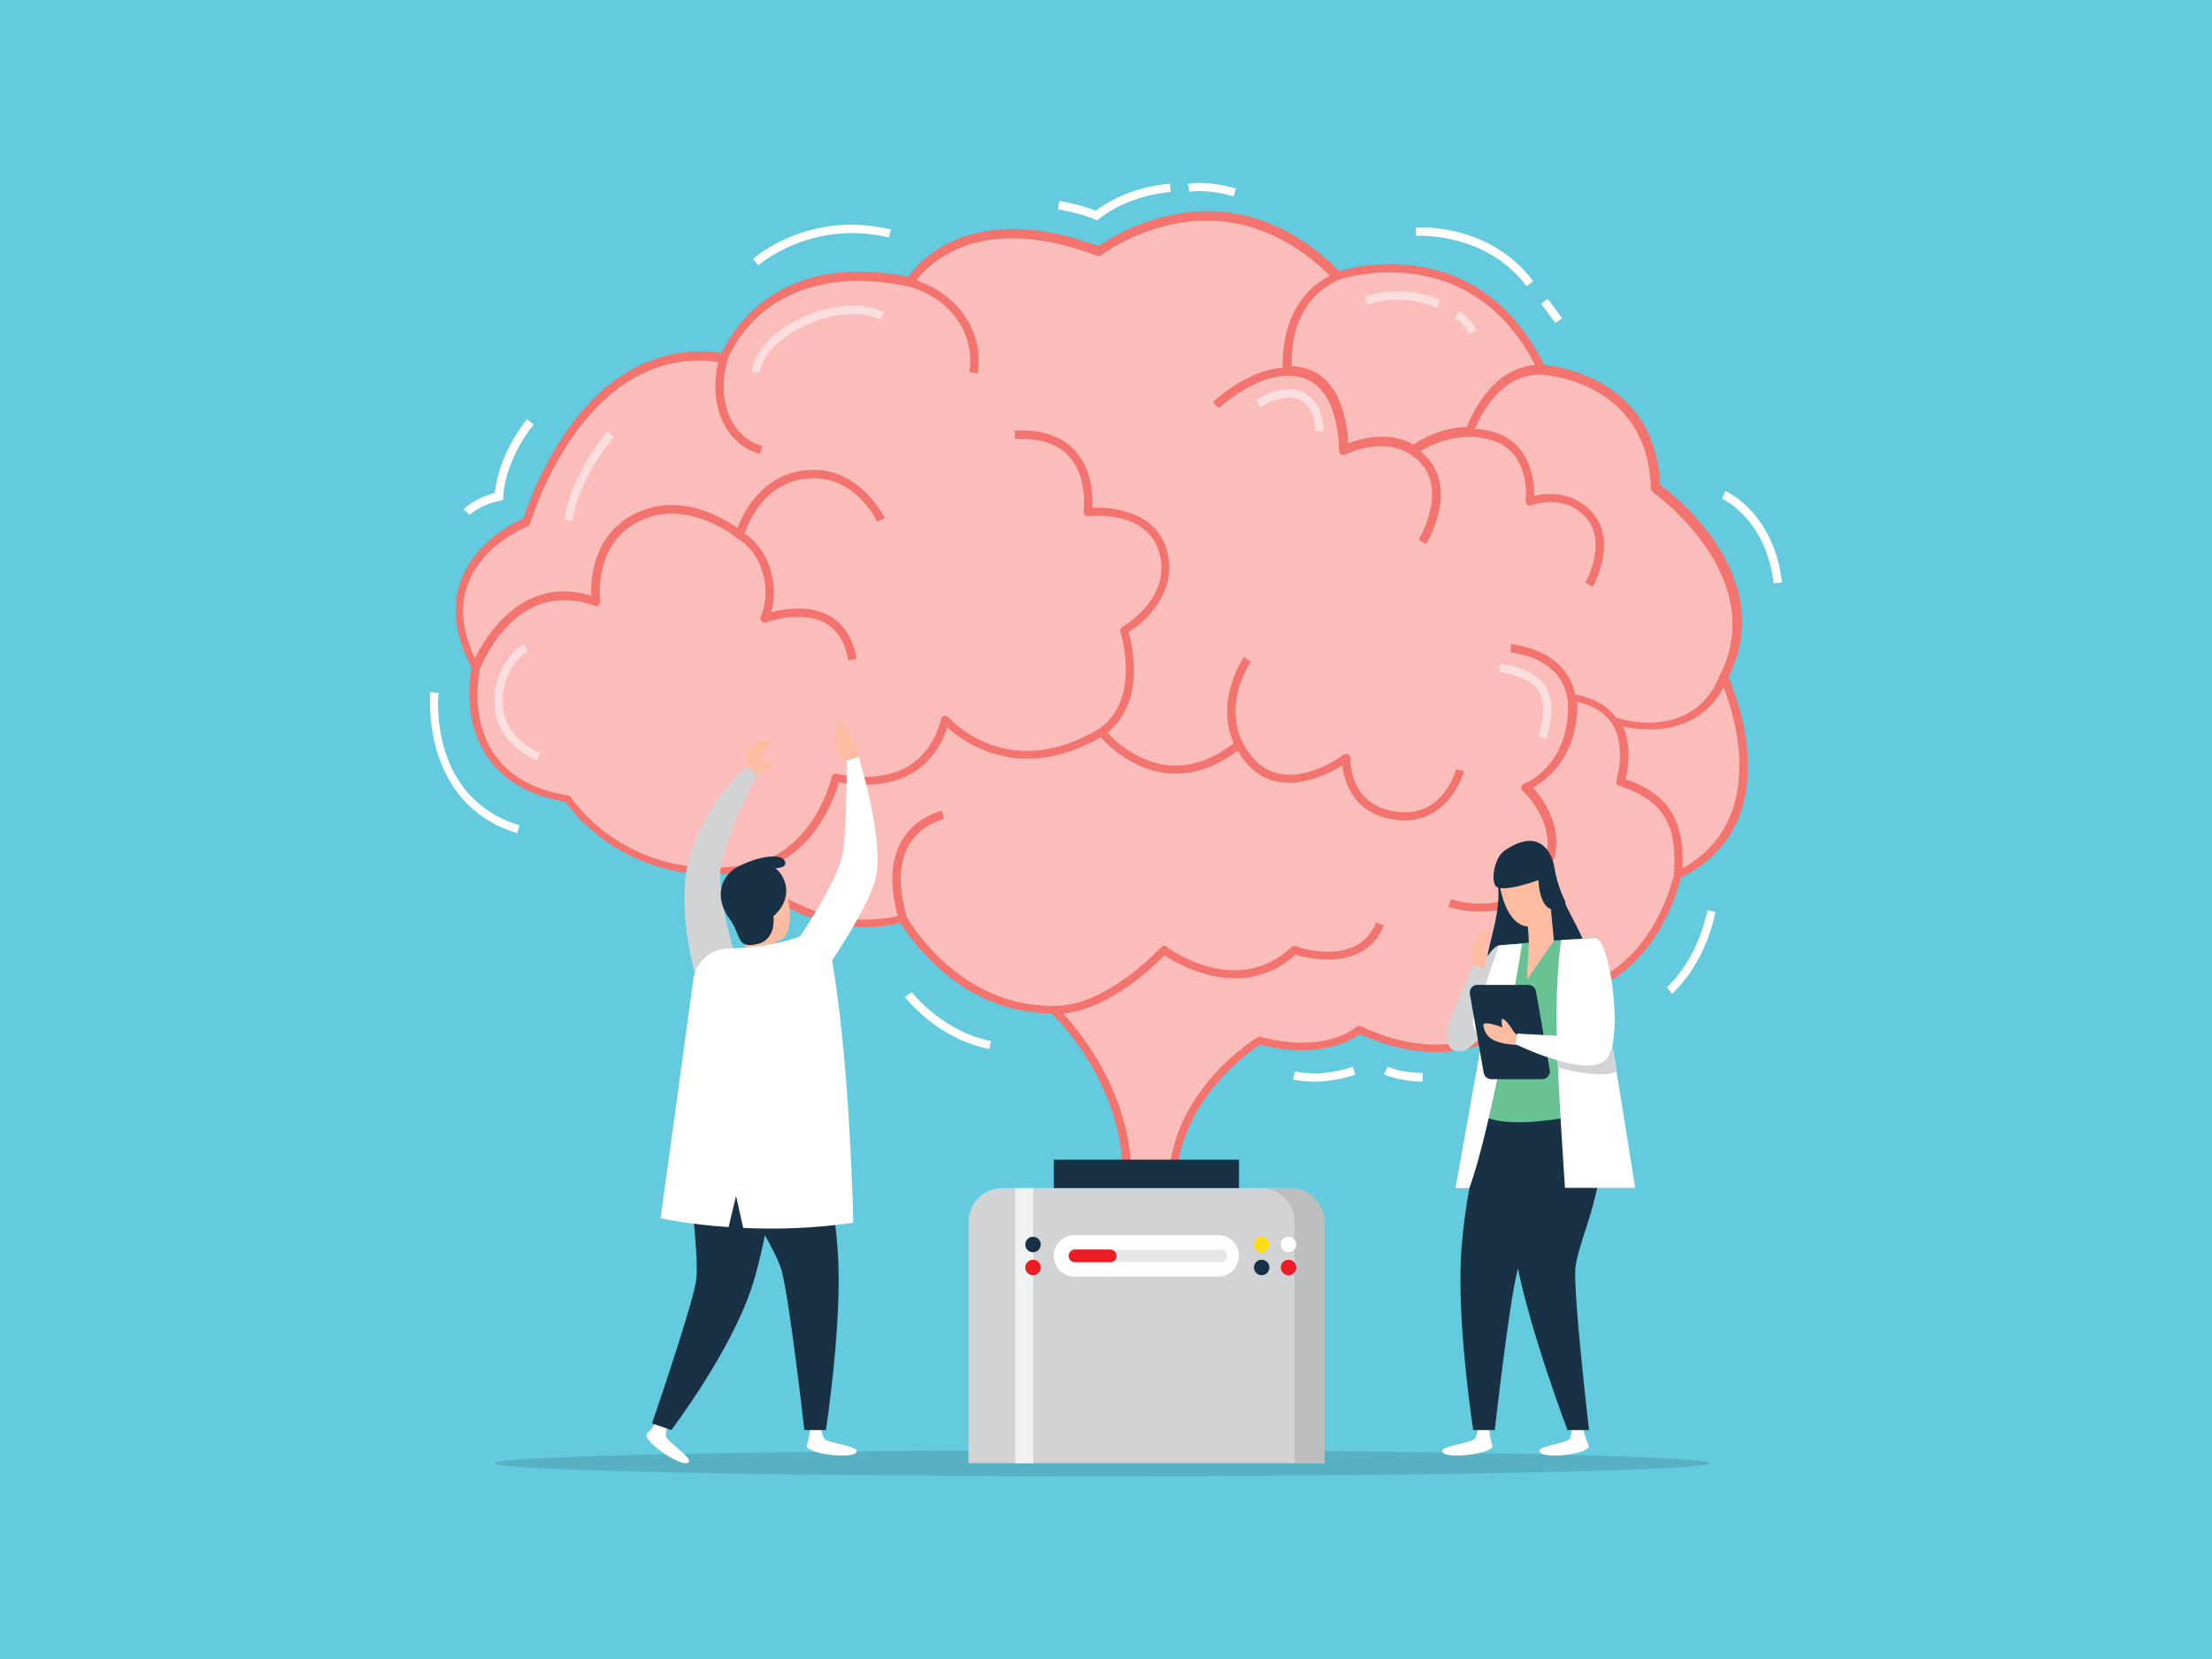<?xml version="1.0" encoding="utf-8"?>
<!-- Generator: Adobe Illustrator 18.0.0, SVG Export Plug-In . SVG Version: 6.00 Build 0)  -->
<!DOCTYPE svg PUBLIC "-//W3C//DTD SVG 1.1//EN" "http://www.w3.org/Graphics/SVG/1.1/DTD/svg11.dtd">
<svg version="1.1" id="Layer_1" xmlns="http://www.w3.org/2000/svg" xmlns:xlink="http://www.w3.org/1999/xlink" x="0px" y="0px"
	 width="800px" height="600px" viewBox="0 0 800 600" enable-background="new 0 0 800 600" xml:space="preserve">
<g>
	<rect fill="#64CADE" width="800" height="600"/>
	<g>
		<ellipse fill="#57B1C3" cx="398.5" cy="529.2" rx="219.7" ry="4.7"/>
		<g>
			<g>
				<g>
					<path fill="#FABDBA" d="M407.8,425.9h16.5c1.6-31.3,31.3-49.4,31.3-49.4c24.7,6.6,36.2-3.9,36.2-3.9
						c44.4,20.8,68.1-12.9,68.1-12.9c38.4-0.3,47.1-43.1,47.1-43.1c41.1-20.4,16.6-71.8,16.6-71.8c19.9-37.8-24.5-68.8-24.5-68.8
						c-1.3-40.8-41.4-42.6-41.4-42.6C533,82.9,484,99.8,484,99.8c-42.2-43.1-86.3-9-86.3-9c-51.3-19.2-68.3,11.2-68.3,11.2
						c-53.8-11.3-67.3,27.6-67.3,27.6c-52-8.4-71.4,59.3-71.4,59.3s-38.6,15-18.3,52.7c0,0-9.6,40.4,33.2,47.4
						c0,0,19.4,30.9,62.4,25.5c0,0,25.4,26.5,58.8,18c0,0,18.1,33.3,54.6,32.9C381.1,365.3,407.8,389.7,407.8,425.9z"/>
					<path fill="#F3736F" d="M632,273c-0.9-13.7-5.6-25.2-6.9-28.1c8-15.8,6.2-32.9-5.2-49.5c-7.6-11-17-18.3-19.5-20.1
						c-1.6-37.6-35.8-42.7-41.9-43.3c-15-30.1-38.5-36.5-55.7-36.5c-9.1,0-16.1,1.8-18.5,2.5c-14.3-14.3-30.3-21.6-47.6-21.6
						c-20.5,0-36,10.2-39.4,12.6c-11.1-4.1-21.6-6.2-31-6.2c-24.4,0-35.3,13.6-37.8,17.3c-6.2-1.2-12.2-1.9-17.8-1.9
						c-34.6,0-47.2,23.9-49.7,29.5c-2.6-0.4-5.3-0.6-7.8-0.6c-19.1,0-36.3,10.6-49.6,30.7c-8.9,13.4-13.3,26.6-14.3,29.7
						c-3.3,1.4-17.4,8.3-22.6,22.4c-3.5,9.5-2.2,20.1,3.9,31.6c-0.7,3.2-3.2,19,5.5,32c5.8,8.7,15.4,14.3,28.4,16.5
						c2.7,3.9,19.9,26.3,53.3,26.3c3.1,0,6.2-0.2,9.3-0.6c3.3,3.3,21.2,19.6,45.9,19.6c4.3,0,8.5-0.5,12.7-1.5
						c3.4,5.6,21.8,32.7,54.7,32.7c3.3,3.3,25.7,26.4,25.7,59c0,0.8,0.7,1.5,1.5,1.5h16.5c0.8,0,1.5-0.6,1.5-1.4
						c1.5-27.8,26.1-45.2,30-47.8c5.3,1.4,10.4,2,15.2,2c11.9,0,18.7-4.2,20.9-5.8c9.5,4.3,18.8,6.5,27.7,6.5
						c24.4,0,38.3-16.2,40.9-19.6c35.8-0.8,46.3-37.9,47.6-43.5C625.1,309,633.3,293.6,632,273z M555.2,132
						c-15,1.2-22.4,16.6-24.7,22.4c-9.6,0.3-16.9,4.7-19.3,6.4c-8.9-5.1-19.2-2.2-23.6-0.5c-0.3-6.4-2.3-23.8-15.9-27.2
						c-1.5-0.4-3-0.6-4.5-0.6c-0.3-6,0.3-24.1,17.3-31.4c0.6-0.2,8.1-2.6,18.3-2.6C518.9,98.6,540.9,104.4,555.2,132z M519.5,377.8
						c-8.7,0-17.9-2.2-27.3-6.6c-0.5-0.3-1.2-0.2-1.6,0.2c-0.1,0.1-6.5,5.7-19.7,5.7c-4.7,0-9.8-0.7-15-2.1c-0.4-0.1-0.8,0-1.2,0.2
						c-1.2,0.7-29.4,18.3-31.9,49.1h-13.6c-0.6-29.2-18.2-50.7-24.7-57.7c17-1.8,32.7-17,36.6-21.1c3.3,2.2,13.7,8.3,25.6,8.3
						c7.1,0,14.7-2.1,21.8-8.5c4.5,1.3,25,6.4,32-10.6l-2.8-1.1c-6.7,16.4-28.2,9-29.1,8.6c-0.5-0.2-1.1-0.1-1.5,0.3
						c-19.7,18.6-44.2,0.7-45.2-0.1c-0.6-0.5-1.5-0.4-2,0.2c-0.2,0.2-19.4,21.2-38.4,21.2c-0.1,0-0.2,0-0.3,0v0c0,0,0,0,0,0l-0.6,0
						c-33.6,0-51.3-29.8-52.6-32c-3.3-11.2-3-20.2,1-26.6c4.5-7.4,12.3-8.9,12.3-8.9l-0.3-1.5l-0.3-1.5c-0.4,0.1-9.1,1.8-14.3,10.3
						c-4.3,7-4.8,16.3-1.7,27.7c-3.8,0.9-7.7,1.3-11.6,1.3c-20.5,0-36.4-12.1-42.1-17.1c22.8-4,30.7-26.6,32.4-32.6
						c4.2,0.9,16.2,2.6,26.4-3.2c6-3.5,10.3-9.1,12.8-16.6c6.1,5.5,26.6,20.3,55.5,3.5c2.6,3,11.2,11.5,23.6,13
						c8.7,1,17.4-1.7,26-8.1c0.7,1.2,1.4,2.3,2.3,3.5c11.4,14.7,29.2,5.7,35.5,1.8c0.6,5.5,3.6,17.4,18.7,19.6
						c1.3,0.2,2.6,0.3,3.8,0.3c16.7,0,21.4-17.7,21.5-17.8l-2.9-0.7c-0.2,0.7-4.8,17.9-21.9,15.3c-17-2.5-16.3-18.6-16.3-19.3
						c0-0.6-0.3-1.1-0.8-1.4c-0.5-0.3-1.1-0.2-1.6,0.1c-0.9,0.7-21.5,15.9-33.6,0.3c-12.3-15.9-0.5-33.1,0-33.9l-2.5-1.7
						c-0.1,0.2-10.7,15.5-3.7,31.2c-8,6.2-16.2,8.8-24.2,7.9c-10.9-1.3-18.8-8.8-21.5-11.7c13.7-11,9.1-31.2,7.7-36.3
						c4-2.6,17.9-13.1,14-29c-3.9-15.6-21.4-16.3-27.2-16.1c0.3-4,0.1-13.7-6.2-20.6c-4.8-5.3-12.2-7.8-21.9-7.2l0.2,3
						c8.7-0.5,15.3,1.6,19.5,6.2c7,7.7,5.3,19.9,5.3,20c-0.1,0.5,0.1,0.9,0.4,1.3c0.3,0.3,0.8,0.5,1.3,0.4
						c0.9-0.1,21.8-2.4,25.8,13.7c4.1,16.2-12.8,25.9-13.5,26.3c-0.6,0.4-0.9,1.1-0.7,1.8c0.1,0.2,7.7,24.3-7.6,35
						c-32.9,19.9-53.7-3.1-54.6-4.1c-0.4-0.4-0.9-0.6-1.5-0.5c-0.5,0.1-1,0.5-1.1,1.1c-2.1,7.9-6.1,13.7-12.1,17.2
						c-11.2,6.5-25.4,2.7-25.6,2.6c-0.4-0.1-0.8-0.1-1.2,0.2c-0.4,0.2-0.6,0.6-0.7,1c-0.1,0.3-6.7,29.7-33.4,32.2l0,0c0,0,0,0,0,0
						c-3.3,0.4-6.5,0.6-9.7,0.6c-34.7,0-51-25.2-51.2-25.4c-0.2-0.4-0.6-0.6-1-0.7c-12.5-2-21.6-7.2-27-15.3
						c-8.5-12.8-5.3-28.9-5-30.2c0.9-2.3,13.2-33.3,41.6-23.1c0.5,0.2,1.1,0.1,1.5-0.3s0.6-0.9,0.5-1.4c0-0.2-2.9-20.9,14.5-29.1
						c17.5-8.2,34.8,6.2,35,6.4c0.1,0.1,0.1,0.1,0.2,0.1l0,0c9.7,5.8,12.2,19.6,8.3,28.3c-0.2,0.6-0.1,1.2,0.3,1.6
						c0.4,0.4,1.1,0.6,1.6,0.4c0.1,0,12.8-4.7,21.6,0.3c4.3,2.5,7.1,7,8.2,13.4l3-0.5c-1.3-7.3-4.5-12.5-9.7-15.5
						c-7.3-4.2-16.5-2.6-21.2-1.4c2.7-9.5-0.2-22.1-9.6-28.5c1.3-3.9,7.1-18.1,22.1-19.8c17.4-2,25.5,14.9,25.9,15.6l2.7-1.3
						c-0.1-0.2-9.5-19.6-29-17.3c-15.7,1.8-22.3,15.6-24.3,20.9c-5.1-3.7-20.4-13-36.5-5.5c-15.7,7.4-16.6,23.8-16.4,29.9
						c-24.8-7.4-38,14.5-42,22.7c-4.7-9.8-5.6-18.8-2.6-26.8c5.3-14.4,21.4-20.9,21.6-20.9c0.4-0.2,0.8-0.5,0.9-1
						c0.2-0.6,17.4-59,61.2-59c2.2,0,4.5,0.2,6.9,0.5c-2,8.4-1.2,16.7,2.4,23.1c2.9,5.2,7.3,8.7,12.7,10.2l0.8-2.9
						c-4.6-1.3-8.4-4.3-10.9-8.7c-3.4-6.1-4-14.3-1.7-22.4c0.5-1.5,10.8-28.6,47.4-28.6c5.7,0,11.8,0.7,18.2,2
						c15.1,4.3,24.1,17.1,21.9,31l3,0.5c2.3-14.9-6.8-28.5-22.2-33.7c3.2-4.2,13.5-15.2,34.7-15.2c9.3,0,19.6,2.1,30.7,6.3
						c0.5,0.2,1,0.1,1.4-0.2c0.2-0.1,16.4-12.5,38.2-12.5c16.1,0,31.1,6.7,44.6,19.9c-16.4,8.4-17.3,26.9-17.1,33.3
						c-13.2,1-24.6,11.9-25.2,12.4l2.1,2.2c0.2-0.1,15.5-14.7,29.8-11.1c14,3.5,13.7,26.3,13.7,26.5c0,0.5,0.3,1,0.7,1.3
						c0.4,0.3,1,0.3,1.5,0.1c0.2-0.1,16.1-8.2,26.8,2.5c10.5,10.5-0.1,28.1-0.2,28.3l2.6,1.6c0.5-0.8,12-19.8-0.2-32
						c-0.6-0.6-1.2-1.1-1.8-1.6c3.1-1.9,10-5.4,18.5-5.2l0.1,0c0,0,0,0,0,0c2.2,0.1,4.5,0.4,6.9,1.1c14.5,4.1,12.7,21.3,12.6,22
						c-0.1,0.5,0.2,1,0.6,1.4s1,0.4,1.5,0.2c0.1,0,11.7-4.5,19.7,4.5c7.9,8.9-0.1,23.3-0.2,23.5l2.6,1.5c0.4-0.7,9.2-16.4-0.2-26.9
						c-7.1-8-16.7-6.9-20.9-6c0-5.4-1.3-19.3-14.9-23.1c-2.3-0.6-4.5-1-6.6-1.1c2.6-6.1,9.8-19.6,23.4-19.6c0.1,0,0.3,0,0.4,0
						c1.7,0.1,38.7,2.3,39.9,41.2c0,0.5,0.3,0.9,0.6,1.2c0.4,0.3,43,30.7,24,66.9c0,0,0,0.1,0,0.1l0,0c-7.6,18.5-26.8,18-37.3,14.6
						c-3.2-4.3-8.1-7.1-14.7-8.3c-3.3-16.6-22.9-18.2-23.2-18.2l-0.2,3c0.9,0.1,21.8,1.8,20.8,21.5c-1,20.1-15.4,25.8-16,26
						c-0.5,0.2-0.8,0.6-0.9,1.1c-0.1,0.5,0.1,1,0.5,1.4c0.2,0.1,15.9,14.8,5.4,30.4c-10.6,15.7-30.4,9.1-31.3,8.8l-1,2.8
						c0.1,0,5,1.7,11.5,1.7c6.5,0,14.5-1.7,20.6-8.3c3.4,2,5.8,5.3,7.1,9.5c2.5,8,0.6,18.7-4.9,28.6
						C557.5,360.2,544,377.8,519.5,377.8z M562.2,358.1c5-10,6.5-20.6,3.9-28.7c-1.5-4.8-4.2-8.5-8.1-10.9c0.2-0.3,0.5-0.6,0.7-1
						c9.8-14.6-0.3-28.2-4.3-32.7c4.5-2.4,15.1-10,16-27.7c0.1-1.1,0-2.2,0-3.3c5.9,1.3,10.2,4.1,12.8,8.2
						c5.1,8.5,1.4,20.2,1.4,20.3c-0.1,0.4-0.1,0.8,0.1,1.2c0.2,0.4,0.5,0.6,0.9,0.7c17.9,5.6,20.9,16.5,19.8,32.3
						C604.9,318.5,596.1,356,562.2,358.1z M608.5,314.1c0.6-15-3.1-26.3-20.6-32.3c0.8-3.3,2.4-11.7-0.9-19.1
						c2.9,0.7,6.2,1.1,9.6,1.1c9.7,0,20.6-3.5,26.8-15.2C627.6,259.4,639.2,296.8,608.5,314.1z"/>
				</g>
				<g>
					<g>
						<path fill="#FFFFFF" d="M239,511.2c0,0-2.3,4.9-4.9,7.1c-2.7,2.1,11.2,11.9,14.5,10.8c3.3-1.1-7.6-7.7-7.8-9.8
							c-0.2-2.1,1.5-5.8,1.5-5.8L239,511.2z"/>
						<path fill="#FFFFFF" d="M292.9,513.9c0,0,0.3,5.4-1.1,8.6c-1.4,3.1,15.5,5.3,17.8,2.9c2.4-2.4-10.3-3.3-11.5-5.1
							s-1.3-5.8-1.3-5.8L292.9,513.9z"/>
						<path fill="#183145" d="M254.8,402.1c0,0-5,9.1-5,21.4c0,12.3,3,30.8,2,39.4c-1.1,8.6-16,51.9-16,51.9l7,2.4
							c0,0,21.3-28.1,29-51.4c7.7-23.3,10.8-62,10.8-62L254.8,402.1z"/>
						<path fill="#183145" d="M294.2,403.8c0,0,8,27.6,9,52.6s-4.5,60.8-4.5,60.8h-7.8c0,0-5.2-46.2-8.2-57.6
							c-3-11.3-22.5-34.2-20.5-57.6L294.2,403.8z"/>
					</g>
					<g>
						<path fill="#D1D3D4" d="M254.3,362c0,0-12-32.5-4.1-54.7c7-19.9,20.1-30,20.1-30l3.4,2.7c0,0-12.6,24.9-13.2,35.1
							c-0.6,10.2,4.7,28.1,4.7,28.1L254.3,362z"/>
						<path fill="#FBBCA1" d="M266,318.5c3.8-5.3,11.4-7,16.4,0.6c5,7.6,3.8,19.7,0,20.7c-5.7,1.7-4.6,10.3-4.6,10.3h-7.6
							c0,0,0.2-11.8-4.5-16.9C261.4,328.5,263.4,322.1,266,318.5z"/>
						<path fill="#68C293" d="M253.5,356.7c-0.9-7.4,5-13.8,12.4-13.6c1.1,0,2.2,0.1,3.4,0.1c10.5,0.3,30.5-7.4,30.5-7.4
							s2.3,10,0,31.4c-2.3,21.3-5.6,36.5-5.6,36.5l-39.3-1.7c0,0,1.4-30.5-0.1-37.8C254.3,362.2,253.9,359.5,253.5,356.7z"/>
						<path fill="#FFFFFF" d="M288.5,339.9c0,0,14.7-21.3,16.3-31.4s1.4-33.4,1.4-33.4l4.3-1.4c0,0,9,28.4,6.4,42.9
							c-2.5,13.8-27.5,47.3-27.5,47.3L288.5,339.9z"/>
						<path fill="#FBBCA1" d="M270.2,277.3c0,0-0.7-6.5,1.1-7.8s7.1-2.5,7.6-1.6s-3.3,3.5-3.4,5.9s4,0.7,4.1,2.3s-6.1,3.9-6.1,3.9
							L270.2,277.3z"/>
						<path fill="#FBBCA1" d="M306.3,275.1c0,0-3.5-2.4-4.3-5.1s0.5-9.4,2.2-9.4s2.6,5.6,3.7,6.8c1.1,1.2,2.7,3.4,2.7,6.2
							L306.3,275.1z"/>
						<path fill="#183145" d="M280.4,314c3.9,2.9,6.8,10.8-0.7,17.4c0,0,1.4,8.5-6.1,10.1c-7.5,1.6-5.3-3.3-9.9-9.4
							s-4.3-14.8,3.3-18.7s15.4-4.8,16.8-2.1S280.4,314,280.4,314z"/>
					</g>
					<path fill="#FFFFFF" d="M298.2,334.1c0,0-10.1,8.4-34.6,8.9c-6.6,0.1-12.1,5-12.9,11.5c-2.7,20.1-8.4,61.4-11.8,86.1
						c0,0,9.7,2.2,24.6,3.2l2.7-11.3l2.6,11.6c11.4,0.5,25.2,0.3,39.8-1.9C308.6,442.1,307.2,370.2,298.2,334.1z"/>
				</g>
				<g>
					<path fill="#183145" d="M565.3,324.9c2.3,6.5,11.5,19.3,8.6,25s-29.3,8.2-34.5,3.2s3.8-18.5,2.4-33.1H562L565.3,324.9z"/>
					<g>
						<path fill="#FFFFFF" d="M538.6,513.9c0,0-0.3,5.4,1.1,8.6c1.4,3.1-15.5,5.3-17.8,2.9c-2.4-2.4,10.3-3.3,11.5-5.1
							c1.2-1.8,1.3-5.8,1.3-5.8L538.6,513.9z"/>
						<path fill="#183145" d="M537.3,403.8c0,0-8,27.6-9,52.6s4.5,60.8,4.5,60.8h7.8c0,0,5.2-46.2,8.2-57.6
							c3-11.3,22.5-34.2,20.5-57.6L537.3,403.8z"/>
						<path fill="#FFFFFF" d="M572.2,513.9c0,0,0.5,5.4,2.3,8.6c1.8,3.1-14.7,5.3-17.4,2.9c-2.7-2.4,9.8-3.3,10.7-5.1
							c0.9-1.8,0.5-5.8,0.5-5.8L572.2,513.9z"/>
						<path fill="#183145" d="M545.4,403.8c0,0-1.7,27.6,3.1,52.6s18.4,60.8,18.4,60.8h7.8c0,0-5.4-46.2-5-57.6
							c0.4-11.3,14.7-34.2,7.3-57.6L545.4,403.8z"/>
					</g>
					<g>
						<path fill="#D1D3D4" d="M542.2,341.9c-5,0.8-11.3,20-19,33.8l7,4c0,0,10.7-6.9,15.7-20C550.9,346.7,542.2,341.9,542.2,341.9z"
							/>
						<path fill="#D1D3D4" d="M533,348.9c0,0-5,10.9-8.4,19.5c-3.4,8.6-0.2,13.6,5.6,11.3c5.8-2.3,6.5-29.2,6.5-29.2L533,348.9z"/>
						<path fill="#FBBCA1" d="M533,348.9c0,0-0.7-4.4-0.3-7c0.4-2.6,4.7-6.5,5.6-5.9s-1.1,5.1-0.6,7.4c0.4,2.3-1,7.1-1,7.1
							L533,348.9z"/>
					</g>
					<path fill="#68C293" d="M576.7,402.1c0,0,1-17.4,1.5-35.2s-1.3-27.6-1.3-27.6c-6-0.1-34.7,2.6-34.7,2.6s-5.3,18.3-8.8,25.3
						s6.8,8.3,6.8,8.3l-2.8,28.4c0,0,3.1,2.4,14.9,1.9S576.7,402.1,576.7,402.1z"/>
					<path fill="#FFFFFF" d="M536.1,375.5l-9.7,54.2h5c8.8-24,19.1-88.4,19.1-88.4l-8.4,0.6c0,0-7.1,21.3-9.1,25.9
						C531.2,372.4,536.1,375.5,536.1,375.5z"/>
					<path fill="#FFFFFF" d="M564.6,340c0,0-2,12.3-1.6,32.5s3,57.1,3,57.1h25.4l-14.5-90.3L564.6,340z"/>
					<path fill="#183145" d="M531.6,359.5l5,28.5c0.2,1.3,1.4,2.3,2.8,2.3h18.3c1.8,0,3.1-1.6,2.8-3.3l-5-28.5
						c-0.2-1.3-1.4-2.3-2.8-2.3h-18.3C532.7,356.1,531.3,357.7,531.6,359.5z"/>
					<path fill="#FBBCA1" d="M552.2,375.7c0,0-3.9-1-4.9-2.8s-3.2-4.6-3.9-4.4c-0.7,0.2,0,3.1,0,3.1s-7.5-3-6.9-0.5
						c0.6,2.5,1.6,7.1,15,6.8L552.2,375.7z"/>
					<path fill="#D1D3D4" d="M563.1,377c0.1,2.9,0.2,6,0.3,9.1c7.7,2,16.1,3.4,21.2,1.6l-7.5-46.6c-3.2,2.1-4.2,5.9-4.2,11.1
						c0.1,7.5,6.2,24.8,6.2,24.8C577.7,377.5,570.4,377.3,563.1,377z"/>
					<path fill="#FFFFFF" d="M576.9,339.3c5.2-0.8,11,38.1,3.5,44.3s-32.4-6-32.4-6l0.8-3.8c0,0,23.1,1.5,25.6,0.8
						c0,0-4.9-16.3-4.9-23.3S571.2,340.2,576.9,339.3z"/>
					<g>
						<path fill="#FBBCA1" d="M551.7,308.3c-8.9,2.2-11,6.4-8.5,15.5s7.5,13.3,13.1,10.3C561.9,331.1,567.9,304.3,551.7,308.3z"/>
						<path fill="#FBBCA1" d="M552.2,331c0,0,0.8,7.9,0.7,10.9l-0.7,12.5l9.8-14.2l-1.8-18.7L552.2,331z"/>
					</g>
					<path fill="#183145" d="M543.8,307.9c-2.7,2-4.7,8.9-3.1,12.2c1.6,3.4,15.7-1.8,15.7-1.8s0.2,10.6,5.6,10.6c5.4,0,4-3.1,4-3.1
						s-2.7-5.1-3.8-11.9S555.8,299.3,543.8,307.9z"/>
				</g>
				<g>
					<rect x="381.1" y="419.4" fill="#183145" width="67" height="15"/>
					<path fill="#D1D3D4" d="M350.3,441.9v87.3H479v-87.3c0-6.7-5.5-12.2-12.2-12.2H362.5C355.8,429.7,350.3,435.1,350.3,441.9z"/>
					<path fill="#BCBEC0" d="M466.8,429.7h-10.8c6.7,0,12.2,5.5,12.2,12.2v87.3H479v-87.3C479,435.1,473.5,429.7,466.8,429.7z"/>
					<rect x="367.2" y="429.7" fill="#F1F2F2" width="6.5" height="99.5"/>
					<g>
						<path fill="#FFFFFF" d="M381.1,454.2L381.1,454.2c0,4.1,3.4,7.5,7.5,7.5h52c4.1,0,7.5-3.4,7.5-7.5v0c0-4.1-3.4-7.5-7.5-7.5
							h-52C384.5,446.7,381.1,450.1,381.1,454.2z"/>
						<path fill="#E6E7E8" d="M386.5,454.2L386.5,454.2c0,1.3,1,2.3,2.3,2.3h52.7c1.3,0,2.3-1,2.3-2.3l0,0c0-1.3-1-2.3-2.3-2.3
							h-52.7C387.5,451.9,386.5,453,386.5,454.2z"/>
						<path fill="#ED1C24" d="M386.5,454.2L386.5,454.2c0,1.3,1,2.3,2.3,2.3h12.7c1.3,0,2.3-1,2.3-2.3l0,0c0-1.3-1-2.3-2.3-2.3
							h-12.7C387.5,451.9,386.5,453,386.5,454.2z"/>
						<g>
							<circle fill="#FFDE17" cx="456.3" cy="450.1" r="2.8"/>
							<circle fill="#183145" cx="456.3" cy="458.4" r="2.8"/>
						</g>
						<g>
							<circle fill="#FFFFFF" cx="466" cy="450.1" r="2.8"/>
							<circle fill="#ED1C24" cx="466" cy="458.4" r="2.8"/>
						</g>
						<g>
							<circle fill="#183145" cx="373.6" cy="450.1" r="2.8"/>
							<circle fill="#ED1C24" cx="373.6" cy="458.4" r="2.8"/>
						</g>
					</g>
				</g>
			</g>
			<g>
				<g>
					<path fill="#FFFFFF" d="M187,301.3c-35.2-10.7-31.4-50.6-31.4-51l3,0.3c-0.2,1.5-3.5,37.9,29.3,47.9L187,301.3z"/>
				</g>
				<g>
					<path fill="#FFFFFF" d="M274.3,95.9l-2-2.2c0.8-0.7,20.2-17.8,49.9-10.7l-0.7,2.9C293.3,79.2,274.5,95.8,274.3,95.9z"/>
				</g>
				<g>
					<g>
						<path fill="#FFFFFF" d="M552.1,103.5c-14.9-19.8-39.7-18.2-39.9-18.2l-0.2-3c1.1-0.1,26.6-1.7,42.5,19.4L552.1,103.5z"/>
					</g>
					<g>
						
							<rect x="556.5" y="110.8" transform="matrix(0.594 0.805 -0.805 0.594 318.398 -405.731)" fill="#FFFFFF" width="8.7" height="3"/>
					</g>
				</g>
				<g>
					<path fill="#FFFFFF" d="M641.5,211c-2.9-23.6-18.5-30.5-18.7-30.6l1.2-2.8c0.7,0.3,17.4,7.7,20.5,33L641.5,211z"/>
				</g>
				<g>
					<path fill="#FFFFFF" d="M604.7,359.4l-1.9-2.3l1,1.1l-1-1.1c0.1-0.1,11-9.5,14.7-27.9l2.9,0.6
						C616.5,349.2,605.2,359,604.7,359.4z"/>
				</g>
				<g>
					<path fill="#FFFFFF" d="M357.8,379.4c-18.8-3.7-30-18.2-30.5-18.8l2.4-1.8c0.1,0.1,11,14.2,28.7,17.7L357.8,379.4z"/>
				</g>
				<g>
					<path fill="#FFFFFF" d="M169.9,186.2l-2.2-2c0.2-0.2,3.7-4,11.3-5.9c0.3-3.6,2-14.5,11.6-26.7l2.4,1.9
						c-10.8,13.7-11,26-11,26.1l0,1.2l-1.2,0.3C173.4,182.6,170,186.2,169.9,186.2z"/>
				</g>
				<g>
					<g>
						<path fill="#FFFFFF" d="M396.8,79.7l-0.9-0.4c-6.1-2.5-13.3-3.6-13.3-3.6l0.5-3c0.3,0,7,1.1,13.2,3.5c2.6-2,11.7-8.4,26.8-9.8
							l0.3,3c-16.6,1.6-25.7,9.6-25.8,9.7L396.8,79.7z"/>
					</g>
					<g>
						<path fill="#FFFFFF" d="M446.1,71c-9.8-2.8-15.9-1.7-15.9-1.6l-0.6-2.9c0.3-0.1,6.8-1.4,17.4,1.7L446.1,71z"/>
					</g>
				</g>
				<g>
					<path fill="#FFFFFF" d="M475.3,391.2c-4.6,0-7.5-0.8-7.7-0.8l0.8-2.9c0.1,0,9.1,2.4,20.8-1.7l1,2.8
						C484.4,390.6,479.2,391.2,475.3,391.2z"/>
				</g>
				<g>
					<path fill="#FFFFFF" d="M514.5,391.2c-9.2-0.2-13.8-2.6-14-2.7l1.4-2.7c0,0,4.2,2.1,12.7,2.3L514.5,391.2z"/>
				</g>
			</g>
			<g>
				<path fill="#FCDEDE" d="M274.8,134.8l-3-0.2c0-0.5,1.2-12.3,19.1-20.1c17.8-7.8,28.3-1.8,28.8-1.5l-1.5,2.6
					c-0.1-0.1-9.7-5.5-26,1.7C275.9,124.3,274.8,134.3,274.8,134.8z"/>
			</g>
			<g>
				<path fill="#FCDEDE" d="M207.1,188.5l-3-0.5c2.7-17.6,15.2-31.4,15.7-32l2.2,2C221.9,158.2,209.6,171.8,207.1,188.5z"/>
			</g>
			<g>
				<path fill="#FCDEDE" d="M194.3,275.1c-0.6-0.2-15.3-6-15.5-20.9c-0.2-14.7,10.1-21,10.6-21.3l1.5,2.6c-0.4,0.2-9.3,5.8-9.1,18.7
					c0.2,12.8,13,17.9,13.5,18.1L194.3,275.1z"/>
			</g>
			<g>
				<path fill="#FCDEDE" d="M531.3,120.8c-0.8-2-2.6-4-5.2-5.9l1.8-2.4c3.1,2.3,5.1,4.6,6.1,7.1L531.3,120.8z"/>
			</g>
			<g>
				<path fill="#FCDEDE" d="M519.7,111.3c-8.3-3.5-17.6-3.9-25-1.1l-1.1-2.8c8.1-3.1,18.3-2.7,27.3,1.1L519.7,111.3z"/>
			</g>
			<g>
				<path fill="#FCDEDE" d="M478.7,156l-3-0.2c0-0.3,0.5-7.5-5.3-11c-5.7-3.4-14.3,2.4-14.4,2.5l-1.7-2.5c0.4-0.3,10.2-7,17.6-2.6
					C479.3,146.7,478.7,155.7,478.7,156z"/>
			</g>
			<g>
				<path fill="#FCDEDE" d="M559,267.3l-2.7-1.2c0-0.1,3.6-8.1,0.7-15.1c-2.8-6.8-14.7-7.9-14.8-7.9l0.3-3c0.6,0,13.8,1.3,17.3,9.7
					C563.1,258,559.1,266.9,559,267.3z"/>
			</g>
		</g>
	</g>
</g>
</svg>
